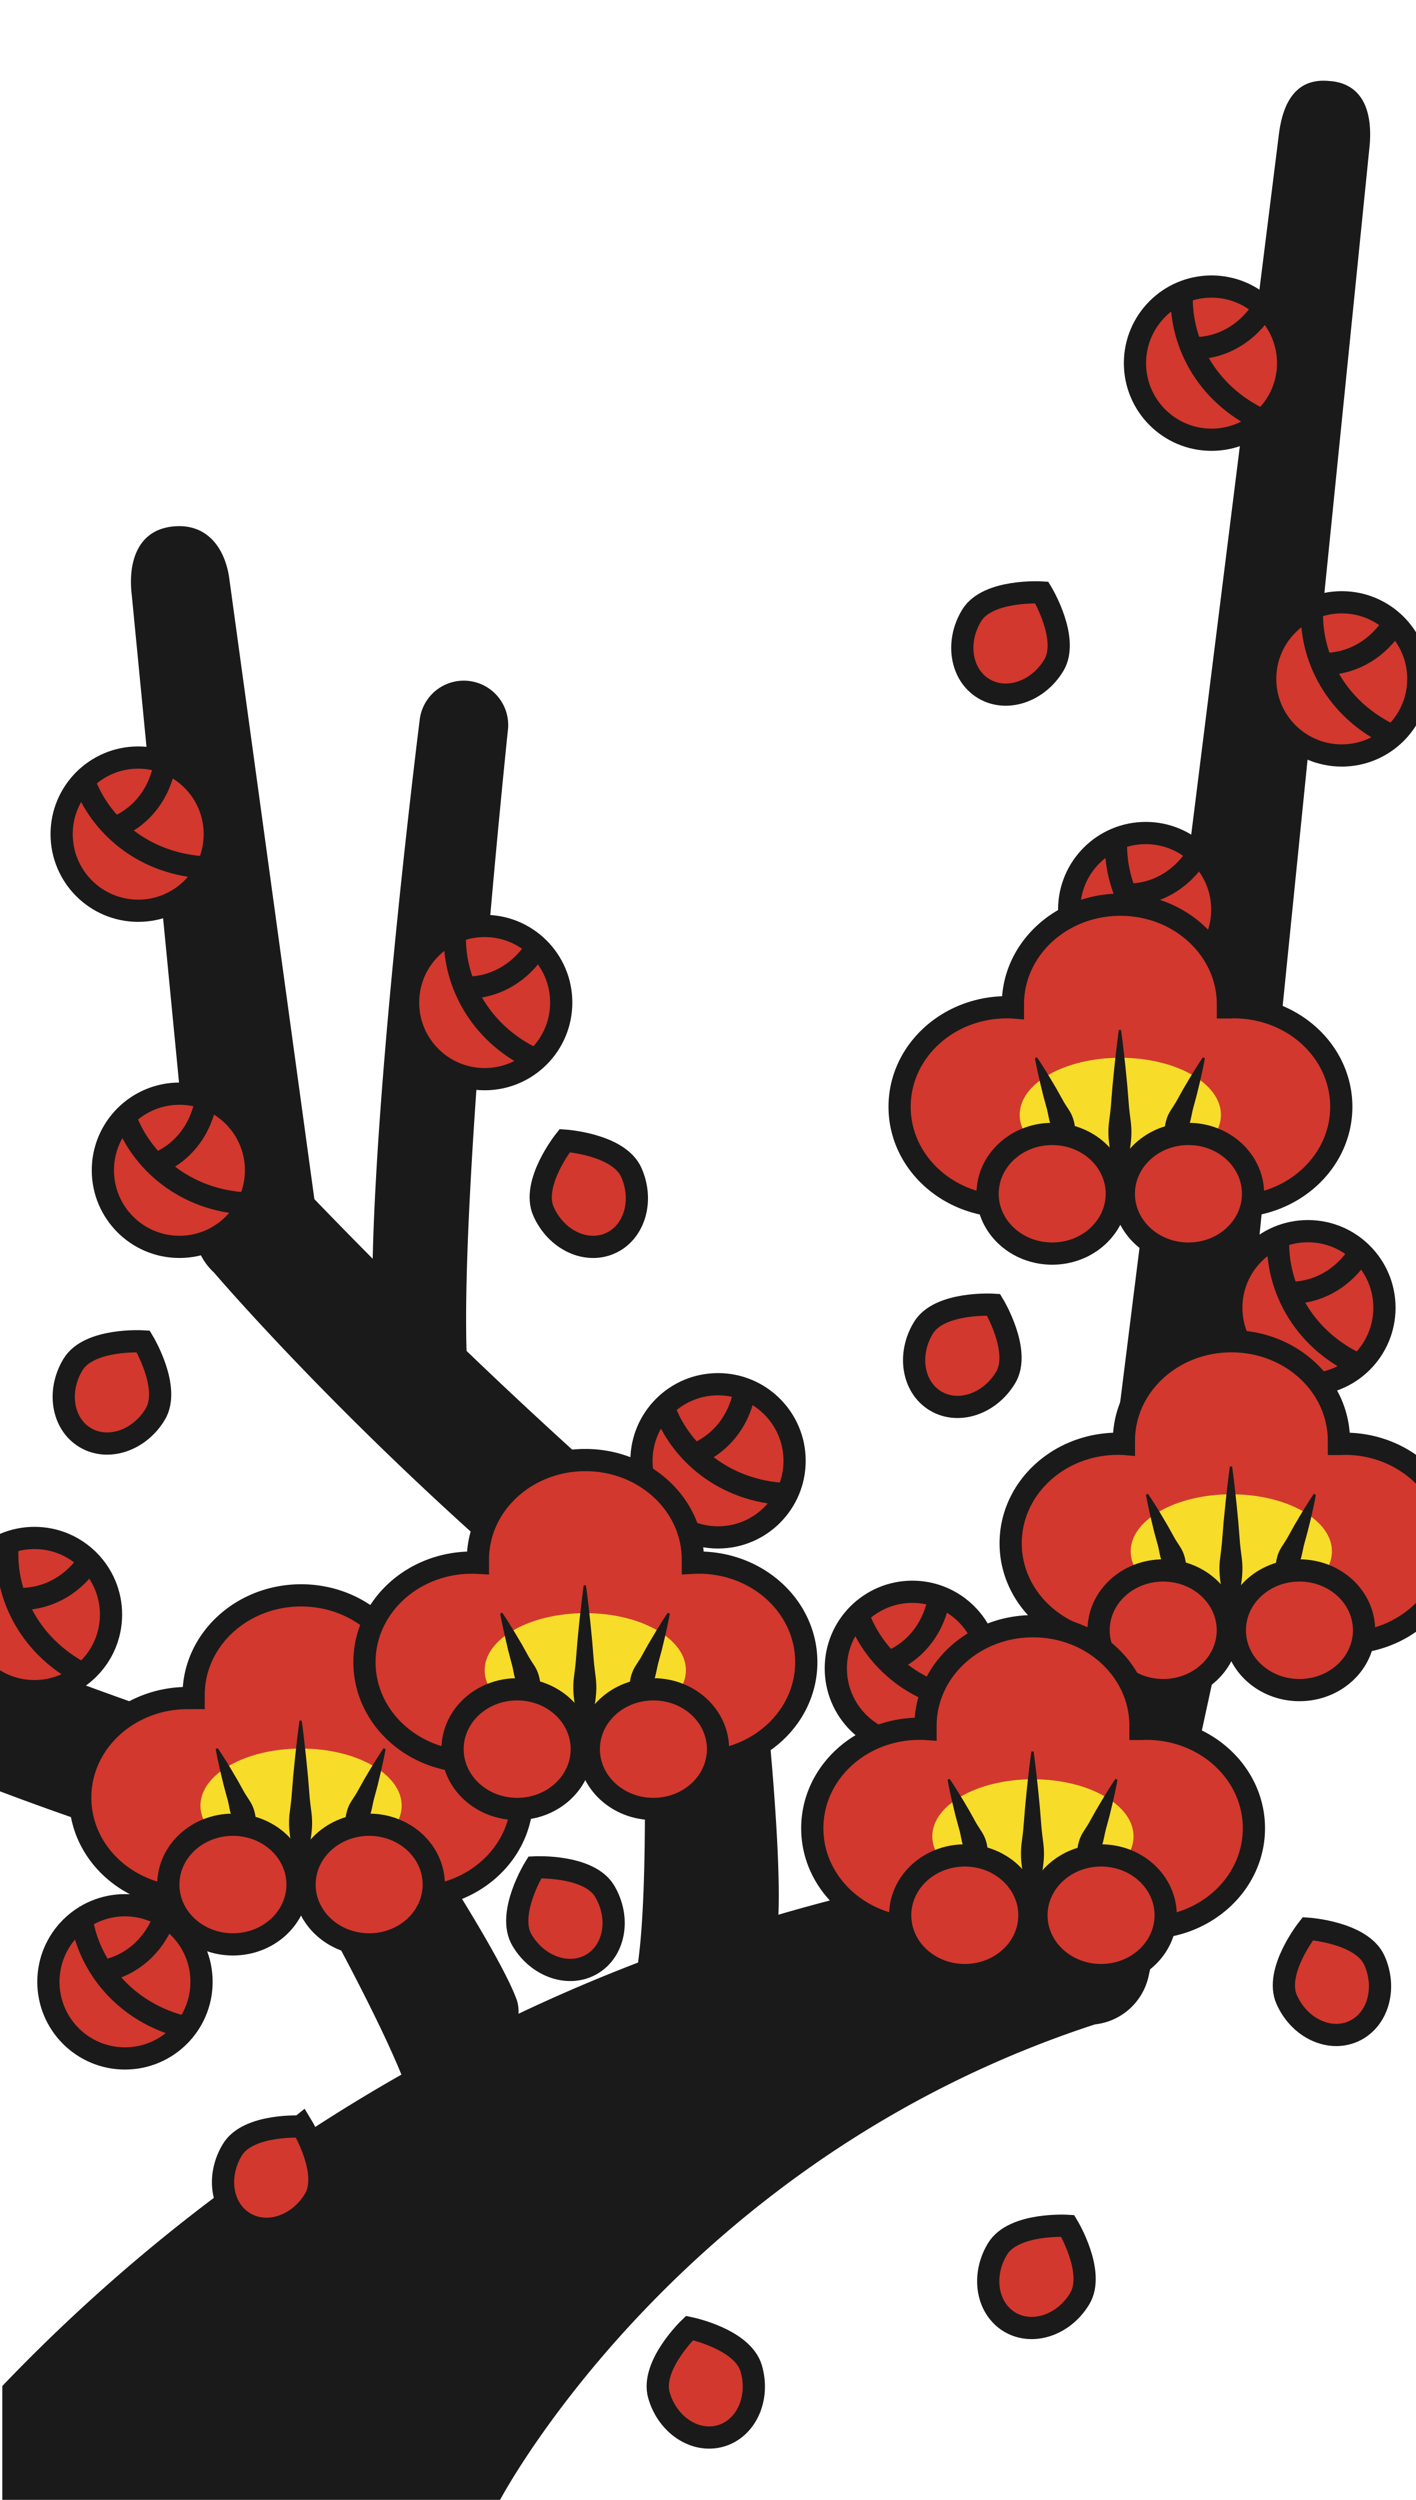 <svg id="svg657" version="1.1" viewBox="0 0 510 900" height="900" width="510" xmlns="http://www.w3.org/2000/svg">
  
  <defs id="defs491">
    <style id="style489">.a{fill:#1a1a1a;}.b,.f{fill:#d2382d;}.b,.c,.e{stroke:#1a1a1a;}.b,.c{stroke-miterlimit:10;stroke-width:8px;}.c{fill:none;}.d{fill:#f8dc2a;}.e{fill:#EFEEE6;stroke-width:15px;}.e,.f{stroke-miterlimit:2;}.f{stroke:#d2382d;stroke-width:12px;}</style>
  </defs>
  <title id="title493">23</title>
  <path id="path495" d="M479.55,29.21l-.36,0C467,27.78,462,36.57,460.56,48.78l-62.36,498a22.26,22.26,0,0,0,19.61,24.63l.36,0a22.27,22.27,0,0,0,24.63-19.62l50.36-498C494.55,41.61,491.76,30.59,479.55,29.21Z" class="a"></path>
  <path id="path497" d="M420.44,575.28h0a22.28,22.28,0,0,0-26.48,17l-16.73,77.2c-20.06,2.18-54.42,7.42-96.87,19.86,1-23.79-4.06-72.61-4.06-72.61,0-.28,0-.55-.06-.83a20.85,20.85,0,0,0,2.25-2.08c8.34-9,8.42-23.86-1.25-31.46-39.82-31.29-78.7-66.72-109.2-96C166.06,423.5,183,262.2,183,262.2a16,16,0,0,0-31.77-3.6s-15.32,121.37-17,194.57c-9.16-9.23-16.33-16.62-21-21.45L82.69,209.05c-1.46-12.21-8.54-20.93-20.75-19.47h0C49.73,191,46,202.11,47.47,214.32L69.1,437.4a22.24,22.24,0,0,0,.84,3.94,22.17,22.17,0,0,0,7.13,16.8s66,77.42,158,148a22.12,22.12,0,0,0-3.27,12.66s1.93,59.59-2,87.76C215.9,711.9,201.49,718,186.74,725a13.32,13.32,0,0,0-.69-5.22c-6.93-18.55-40.2-68.25-40.2-68.25a22.11,22.11,0,0,0-6.09-6.71,19,19,0,0,0-8.6-5.18c-49.33-13.87-99.38-32-139-47.52v49.8a1098.68,1098.68,0,0,0,118.7,38.25c7.39,13.2,24.9,45.18,33.72,66.73A628.55,628.55,0,0,0,.84,859v41H180.12s64.42-122.34,214.25-171.18a22.25,22.25,0,0,0,19.33-17.41l23.78-109.65A22.28,22.28,0,0,0,420.44,575.28Z" class="a"></path>
  <circle id="circle499" r="27.58" cy="600.65" cx="328.61" class="b"></circle>
  <path id="path501" d="M338.25,574.82s-1.52,17.38-19.1,24" class="c"></path>
  <path id="path503" d="M309,581.27c5.59,15.86,21.38,30.46,44.45,31.39" class="c"></path>
  <circle id="circle505" r="27.58" cy="581.27" cx="12.41" class="b"></circle>
  <path id="path507" d="M32.06,561.93s-8.72,15.12-27.44,13.66" class="c"></path>
  <path id="path509" d="M2.81,555.42c-1.63,16.73,6.51,36.64,27,47.22" class="c"></path>
  <circle id="circle511" r="27.58" cy="470.82" cx="471.06" class="b"></circle>
  <path id="path513" d="M489.88,450.66s-8.07,15.47-26.84,14.8" class="c"></path>
  <path id="path515" d="M460.38,445.39c-.92,16.79,8.06,36.33,29,46" class="c"></path>
  <circle id="circle517" r="27.58" cy="300.31" cx="49.78" class="b"></circle>
  <path id="path519" d="M59.42,274.48s-1.52,17.38-19.1,24" class="c"></path>
  <path id="path521" d="M30.16,280.93c5.59,15.86,21.38,30.46,44.45,31.39" class="c"></path>
  <path id="path523" d="M402.67,519.78c.71,0,1.42,0,2.13.06,0-.38,0-.75,0-1.14,0-19.79,17.33-35.83,38.71-35.83s38.72,16,38.72,35.83c0,.39,0,.76,0,1.14.7,0,1.41-.06,2.12-.06,21.38,0,38.72,16.05,38.72,35.84s-17.34,35.84-38.72,35.84A40.76,40.76,0,0,1,463,585.52a41.41,41.41,0,0,1-38.93,0,40.8,40.8,0,0,1-21.35,5.94c-21.38,0-38.71-16.05-38.71-35.84S381.29,519.78,402.67,519.78Z" class="b"></path>
  <ellipse id="ellipse525" ry="20.56" rx="36.24" cy="558.53" cx="443.48" class="d"></ellipse>
  <path id="path527" d="M443,581.49a31.07,31.07,0,0,1-2.43-6.69,47.36,47.36,0,0,1-1.17-6.69,29.93,29.93,0,0,1,0-6.69c.27-2.24.59-4.47.76-6.7l.54-6.69.66-6.69c.49-4.46,1-8.92,1.6-13.39h.8c.63,4.47,1.11,8.93,1.6,13.39L446,548l.54,6.69c.17,2.23.49,4.46.76,6.7a31.17,31.17,0,0,1,0,6.69,48.87,48.87,0,0,1-1.18,6.69,31.56,31.56,0,0,1-2.42,6.69Z" class="a"></path>
  <path id="path529" d="M459.87,570.63a17,17,0,0,1-.59-5,22.29,22.29,0,0,1,.58-4.54,13.26,13.26,0,0,1,1.71-4.09c.79-1.27,1.66-2.51,2.37-3.82l2.16-3.89,2.28-3.86c1.56-2.55,3.12-5.1,4.81-7.6l.74.3c-.52,3-1.19,5.89-1.85,8.81L471,551.28l-1.17,4.3c-.4,1.43-.64,2.93-1,4.39a13.1,13.1,0,0,1-1.63,4.12,22.45,22.45,0,0,1-2.75,3.66,16.83,16.83,0,0,1-3.91,3.18Z" class="a"></path>
  <path id="path531" d="M426.1,570.93a17,17,0,0,1-3.91-3.18,22.45,22.45,0,0,1-2.75-3.66,13.34,13.34,0,0,1-1.63-4.12c-.32-1.46-.56-3-1-4.39l-1.17-4.3-1.05-4.35c-.66-2.92-1.33-5.84-1.85-8.81l.74-.3c1.7,2.5,3.25,5,4.81,7.6l2.28,3.86,2.17,3.89c.7,1.31,1.57,2.55,2.37,3.82a13.23,13.23,0,0,1,1.7,4.09,22.29,22.29,0,0,1,.58,4.54,17.32,17.32,0,0,1-.58,5Z" class="a"></path>
  <ellipse id="ellipse533" ry="21.54" rx="23.27" cy="586.93" cx="468.02" class="b"></ellipse>
  <ellipse id="ellipse535" ry="21.54" rx="23.27" cy="586.93" cx="418.95" class="b"></ellipse>
  <path id="path537" d="M67.61,611.33c.72,0,1.43,0,2.13,0,0-.37,0-.75,0-1.13,0-19.79,17.33-35.84,38.72-35.84s38.71,16.05,38.71,35.84c0,.38,0,.76,0,1.13.7,0,1.41,0,2.13,0,21.38,0,38.71,16,38.71,35.84S170.62,683,149.24,683a40.8,40.8,0,0,1-21.35-5.94,41.41,41.41,0,0,1-38.93,0A40.8,40.8,0,0,1,67.61,683c-21.38,0-38.71-16-38.71-35.83S46.23,611.33,67.61,611.33Z" class="b"></path>
  <ellipse id="ellipse539" ry="20.56" rx="36.24" cy="650.07" cx="108.43" class="d"></ellipse>
  <path id="path541" d="M107.9,673a31.89,31.89,0,0,1-2.43-6.7,48.83,48.83,0,0,1-1.17-6.69,29.93,29.93,0,0,1,0-6.69c.27-2.23.59-4.46.76-6.69l.54-6.69.66-6.7c.49-4.46,1-8.92,1.6-13.38h.8c.63,4.46,1.11,8.92,1.6,13.38l.66,6.7.54,6.69c.17,2.23.49,4.46.76,6.69a29.93,29.93,0,0,1,0,6.69,48.83,48.83,0,0,1-1.17,6.69,31.89,31.89,0,0,1-2.43,6.7Z" class="a"></path>
  <path id="path543" d="M124.81,662.18a16.68,16.68,0,0,1-.58-5,22.47,22.47,0,0,1,.58-4.54,13,13,0,0,1,1.7-4.09c.79-1.27,1.66-2.51,2.37-3.81l2.17-3.9,2.27-3.85c1.57-2.55,3.12-5.11,4.82-7.6l.74.3c-.53,3-1.19,5.88-1.85,8.8L136,642.82l-1.16,4.31c-.41,1.42-.65,2.92-1,4.38a13.49,13.49,0,0,1-1.63,4.12,22.45,22.45,0,0,1-2.75,3.66,17.18,17.18,0,0,1-3.92,3.19Z" class="a"></path>
  <path id="path545" d="M91.05,662.48a17.18,17.18,0,0,1-3.92-3.19,22.45,22.45,0,0,1-2.75-3.66,13.24,13.24,0,0,1-1.63-4.12c-.31-1.46-.55-3-1-4.38l-1.16-4.31-1.06-4.35c-.66-2.92-1.32-5.83-1.85-8.8l.74-.3c1.7,2.49,3.25,5,4.82,7.6l2.27,3.85,2.17,3.9c.71,1.3,1.58,2.54,2.37,3.81a13.23,13.23,0,0,1,1.7,4.09,22.47,22.47,0,0,1,.58,4.54,16.68,16.68,0,0,1-.58,5Z" class="a"></path>
  <ellipse id="ellipse547" ry="21.54" rx="23.27" cy="678.48" cx="132.96" class="b"></ellipse>
  <ellipse id="ellipse549" ry="21.54" rx="23.27" cy="678.48" cx="83.89" class="b"></ellipse>
  <circle id="circle551" r="27.58" cy="525.92" cx="258.61" class="b"></circle>
  <path id="path553" d="M268.26,500.09s-1.52,17.38-19.11,24" class="c"></path>
  <path id="path555" d="M239,506.54c5.59,15.86,21.38,30.46,44.45,31.38" class="c"></path>
  <circle id="circle557" r="27.58" cy="713.5" cx="45.01" class="b"></circle>
  <path id="path559" d="M59.34,689.94s-4.76,16.79-23.27,19.95" class="c"></path>
  <path id="path561" d="M29.38,690.78C31.89,707.4,44.66,724.71,67.14,730" class="c"></path>
  <path id="path563" d="M331.22,622.39c.71,0,1.42,0,2.13.05,0-.38,0-.75,0-1.13,0-19.8,17.33-35.84,38.71-35.84s38.71,16,38.71,35.84c0,.38,0,.75,0,1.13.71,0,1.42-.05,2.13-.05,21.38,0,38.72,16,38.72,35.83s-17.34,35.84-38.72,35.84a40.76,40.76,0,0,1-21.34-5.94,41.41,41.41,0,0,1-38.93,0,40.8,40.8,0,0,1-21.35,5.94c-21.38,0-38.72-16-38.72-35.84S309.84,622.39,331.22,622.39Z" class="b"></path>
  <ellipse id="ellipse565" ry="20.56" rx="36.24" cy="661.13" cx="372.03" class="d"></ellipse>
  <path id="path567" d="M371.5,684.09a31.56,31.56,0,0,1-2.42-6.69,48.87,48.87,0,0,1-1.18-6.69,31.17,31.17,0,0,1,0-6.69c.28-2.23.59-4.46.76-6.69l.54-6.7.66-6.69c.49-4.46,1-8.92,1.6-13.38h.8c.64,4.46,1.11,8.92,1.6,13.38l.66,6.69.54,6.7c.18,2.23.49,4.46.76,6.69a29.93,29.93,0,0,1,0,6.69,47.36,47.36,0,0,1-1.17,6.69,31.07,31.07,0,0,1-2.43,6.69Z" class="a"></path>
  <path id="path569" d="M388.41,673.24a17.39,17.39,0,0,1-.58-5,22.29,22.29,0,0,1,.58-4.54,13.23,13.23,0,0,1,1.7-4.09c.8-1.27,1.67-2.51,2.37-3.81l2.17-3.9,2.28-3.86c1.56-2.55,3.12-5.1,4.81-7.6l.74.3c-.52,3-1.19,5.89-1.85,8.81l-1.05,4.35-1.17,4.3c-.4,1.43-.64,2.93-1,4.39a13,13,0,0,1-1.63,4.12,22.45,22.45,0,0,1-2.75,3.66,17.34,17.34,0,0,1-3.91,3.19Z" class="a"></path>
  <path id="path571" d="M354.65,673.54a17.34,17.34,0,0,1-3.91-3.19,22.45,22.45,0,0,1-2.75-3.66,13,13,0,0,1-1.63-4.12c-.32-1.46-.56-3-1-4.39l-1.17-4.3-1.05-4.35c-.66-2.92-1.33-5.83-1.85-8.81l.74-.3c1.69,2.5,3.25,5.05,4.81,7.6l2.28,3.86,2.16,3.9c.71,1.3,1.58,2.54,2.37,3.81a13.26,13.26,0,0,1,1.71,4.09,22.29,22.29,0,0,1,.58,4.54,17.07,17.07,0,0,1-.59,5Z" class="a"></path>
  <ellipse id="ellipse573" ry="21.54" rx="23.27" cy="689.53" cx="396.57" class="b"></ellipse>
  <ellipse id="ellipse575" ry="21.54" rx="23.27" cy="689.53" cx="347.49" class="b"></ellipse>
  <path id="path577" d="M170,562.57q1.06,0,2.13.06,0-.57,0-1.14c0-19.79,17.33-35.84,38.71-35.84s38.71,16.05,38.71,35.84q0,.57,0,1.14,1.07-.06,2.13-.06c21.38,0,38.72,16,38.72,35.84S273,634.25,251.61,634.25a40.68,40.68,0,0,1-21.34-6,41.34,41.34,0,0,1-38.93,0,40.71,40.71,0,0,1-21.35,6c-21.38,0-38.72-16-38.72-35.84S148.61,562.57,170,562.57Z" class="b"></path>
  <ellipse id="ellipse579" ry="20.56" rx="36.24" cy="601.32" cx="210.8" class="d"></ellipse>
  <path id="path581" d="M210.27,624.28a31.56,31.56,0,0,1-2.42-6.69,49,49,0,0,1-1.18-6.7,31.17,31.17,0,0,1,0-6.69c.28-2.23.59-4.46.76-6.69l.54-6.69.66-6.69c.5-4.47,1-8.93,1.6-13.39h.8c.64,4.46,1.11,8.92,1.6,13.39l.66,6.69.54,6.69c.18,2.23.49,4.46.76,6.69a29.93,29.93,0,0,1,0,6.69,47.49,47.49,0,0,1-1.17,6.7,31.07,31.07,0,0,1-2.43,6.69Z" class="a"></path>
  <path id="path583" d="M227.18,613.42a17.32,17.32,0,0,1-.58-5,22.48,22.48,0,0,1,.58-4.55,13.53,13.53,0,0,1,1.7-4.08c.8-1.27,1.67-2.51,2.37-3.82l2.17-3.9,2.28-3.85c1.56-2.55,3.12-5.11,4.81-7.6l.74.3c-.52,3-1.19,5.89-1.85,8.8l-1.05,4.35-1.17,4.31c-.4,1.43-.64,2.92-1,4.39a13,13,0,0,1-1.63,4.11,22,22,0,0,1-2.75,3.66,17.07,17.07,0,0,1-3.91,3.19Z" class="a"></path>
  <path id="path585" d="M193.42,613.72a17.07,17.07,0,0,1-3.91-3.19,22,22,0,0,1-2.75-3.66,13,13,0,0,1-1.63-4.11c-.32-1.47-.56-3-1-4.39L183,594.06,182,589.71c-.66-2.91-1.33-5.83-1.85-8.8l.74-.3c1.69,2.49,3.25,5,4.81,7.6l2.28,3.85,2.17,3.9c.7,1.31,1.57,2.55,2.37,3.82a13.53,13.53,0,0,1,1.7,4.08,22.48,22.48,0,0,1,.58,4.55,17,17,0,0,1-.59,5Z" class="a"></path>
  <ellipse id="ellipse587" ry="21.54" rx="23.27" cy="629.72" cx="235.34" class="b"></ellipse>
  <ellipse id="ellipse589" ry="21.54" rx="23.27" cy="629.72" cx="186.27" class="b"></ellipse>
  <circle id="circle591" r="27.58" cy="360.94" cx="174.56" class="b"></circle>
  <path id="path593" d="M193.38,340.78s-8.08,15.47-26.84,14.8" class="c"></path>
  <path id="path595" d="M163.88,335.51c-.92,16.79,8.05,36.34,29,46" class="c"></path>
  <circle id="circle597" r="27.58" cy="421.32" cx="64.63" class="b"></circle>
  <path id="path599" d="M74.27,395.48s-1.52,17.39-19.1,24" class="c"></path>
  <path id="path601" d="M45,401.94c5.59,15.85,21.38,30.45,44.45,31.38" class="c"></path>
  <circle id="circle603" r="27.58" cy="130.74" cx="436.36" class="b"></circle>
  <path id="path605" d="M455.17,110.59s-8.07,15.47-26.84,14.8" class="c"></path>
  <path id="path607" d="M425.67,105.32c-.92,16.78,8.06,36.33,29,46" class="c"></path>
  <circle id="circle609" r="27.58" cy="244.41" cx="483.26" class="b"></circle>
  <path id="path611" d="M502.08,224.26s-8.08,15.47-26.84,14.8" class="c"></path>
  <path id="path613" d="M472.58,219c-.93,16.78,8.05,36.33,29,46" class="c"></path>
  <circle id="circle615" r="27.58" cy="327.48" cx="412.66" class="b"></circle>
  <path id="path617" d="M431.48,307.32s-8.08,15.47-26.84,14.8" class="c"></path>
  <path id="path619" d="M402,302.05c-.92,16.79,8.06,36.33,29,46" class="c"></path>
  <path id="path621" d="M362.69,362.63c.72,0,1.42,0,2.13.06,0-.38,0-.76,0-1.14,0-19.79,17.33-35.84,38.71-35.84s38.72,16.05,38.72,35.84c0,.38,0,.76,0,1.14.7,0,1.41-.06,2.12-.06,21.39,0,38.72,16,38.72,35.84S465.7,434.3,444.31,434.3A40.76,40.76,0,0,1,423,428.36a41.41,41.41,0,0,1-38.93,0,40.8,40.8,0,0,1-21.35,5.94c-21.38,0-38.71-16-38.71-35.83S341.31,362.63,362.69,362.63Z" class="b"></path>
  <ellipse id="ellipse623" ry="20.56" rx="36.24" cy="401.37" cx="403.5" class="d"></ellipse>
  <path id="path625" d="M403,424.34a31,31,0,0,1-2.43-6.7,47.36,47.36,0,0,1-1.17-6.69,29.93,29.93,0,0,1,0-6.69c.27-2.23.59-4.46.76-6.69l.54-6.69.66-6.7c.49-4.46,1-8.92,1.6-13.38h.8c.63,4.46,1.11,8.92,1.6,13.38l.66,6.7.54,6.69c.17,2.23.49,4.46.76,6.69a30.54,30.54,0,0,1,0,6.69,48.87,48.87,0,0,1-1.18,6.69,31.44,31.44,0,0,1-2.42,6.7Z" class="a"></path>
  <path id="path627" d="M419.89,413.48a17,17,0,0,1-.59-5,22.47,22.47,0,0,1,.58-4.54,13.26,13.26,0,0,1,1.71-4.09c.79-1.27,1.66-2.51,2.37-3.81l2.16-3.9,2.28-3.85c1.56-2.55,3.12-5.11,4.81-7.6l.75.3c-.53,3-1.2,5.88-1.85,8.8l-1.06,4.35-1.16,4.31c-.41,1.43-.65,2.92-1,4.38a13.22,13.22,0,0,1-1.62,4.12,23.11,23.11,0,0,1-2.76,3.66,16.9,16.9,0,0,1-3.91,3.19Z" class="a"></path>
  <path id="path629" d="M386.13,413.78a17.18,17.18,0,0,1-3.92-3.19,22.45,22.45,0,0,1-2.75-3.66,13.24,13.24,0,0,1-1.63-4.12c-.32-1.46-.56-2.95-1-4.38l-1.17-4.31-1.05-4.35c-.66-2.92-1.33-5.83-1.85-8.8l.74-.3c1.7,2.49,3.25,5.05,4.81,7.6l2.28,3.85,2.17,3.9c.7,1.3,1.57,2.54,2.37,3.81a13.23,13.23,0,0,1,1.7,4.09,22.47,22.47,0,0,1,.58,4.54,17.35,17.35,0,0,1-.58,5Z" class="a"></path>
  <ellipse id="ellipse631" ry="21.54" rx="23.27" cy="429.78" cx="428.04" class="b"></ellipse>
  <ellipse id="ellipse633" ry="21.54" rx="23.27" cy="429.78" cx="378.97" class="b"></ellipse>
  <path id="path635" d="M227.39,422.12c-4.53-10.21-24-11.47-24-11.47s-12.16,15.28-7.63,25.49,15.27,15.35,24,11.48S231.91,432.33,227.39,422.12Z" class="b"></path>
  <path id="path637" d="M388.86,827.61c5.79-9.55-4.32-26.26-4.32-26.26s-19.49-1.22-25.28,8.33-3.84,21.31,4.33,26.26S383.08,837.16,388.86,827.61Z" class="b"></path>
  <path id="path639" d="M495.05,705.85c-4.53-10.21-24-11.48-24-11.48s-12.15,15.29-7.63,25.5,15.27,15.34,24,11.47S499.57,716.05,495.05,705.85Z" class="b"></path>
  <path id="path641" d="M379.53,239.56c5.78-9.55-4.32-26.25-4.32-26.25s-19.49-1.23-25.28,8.32-3.85,21.31,4.32,26.26S373.74,249.12,379.53,239.56Z" class="b"></path>
  <path id="path643" d="M55.89,509.19c5.79-9.55-4.32-26.26-4.32-26.26s-19.49-1.22-25.28,8.33-3.85,21.31,4.32,26.26S50.1,518.74,55.89,509.19Z" class="b"></path>
  <path id="path645" d="M362.17,496c5.78-9.55-4.33-26.26-4.33-26.26s-19.49-1.22-25.27,8.33-3.85,21.31,4.32,26.26S356.38,505.57,362.17,496Z" class="b"></path>
  <path id="path647" d="M113.25,791.89c5.79-9.55-4.32-26.26-4.32-26.26S89.44,764.41,83.66,774,79.81,795.27,88,800.22,107.47,801.44,113.25,791.89Z" class="b"></path>
  <path id="path649" d="M217.82,680.93c-5.67-9.63-25.17-8.64-25.17-8.64s-10.32,16.58-4.65,26.2,16.94,13.49,25.17,8.64S223.49,690.55,217.82,680.93Z" class="b"></path>
  <path id="path651" d="M270.58,852.73c-3.1-10.72-22.24-14.6-22.24-14.6s-14.1,13.51-11,24.24,13.07,17.26,22.25,14.6S273.69,863.46,270.58,852.73Z" class="b"></path>
</svg>

